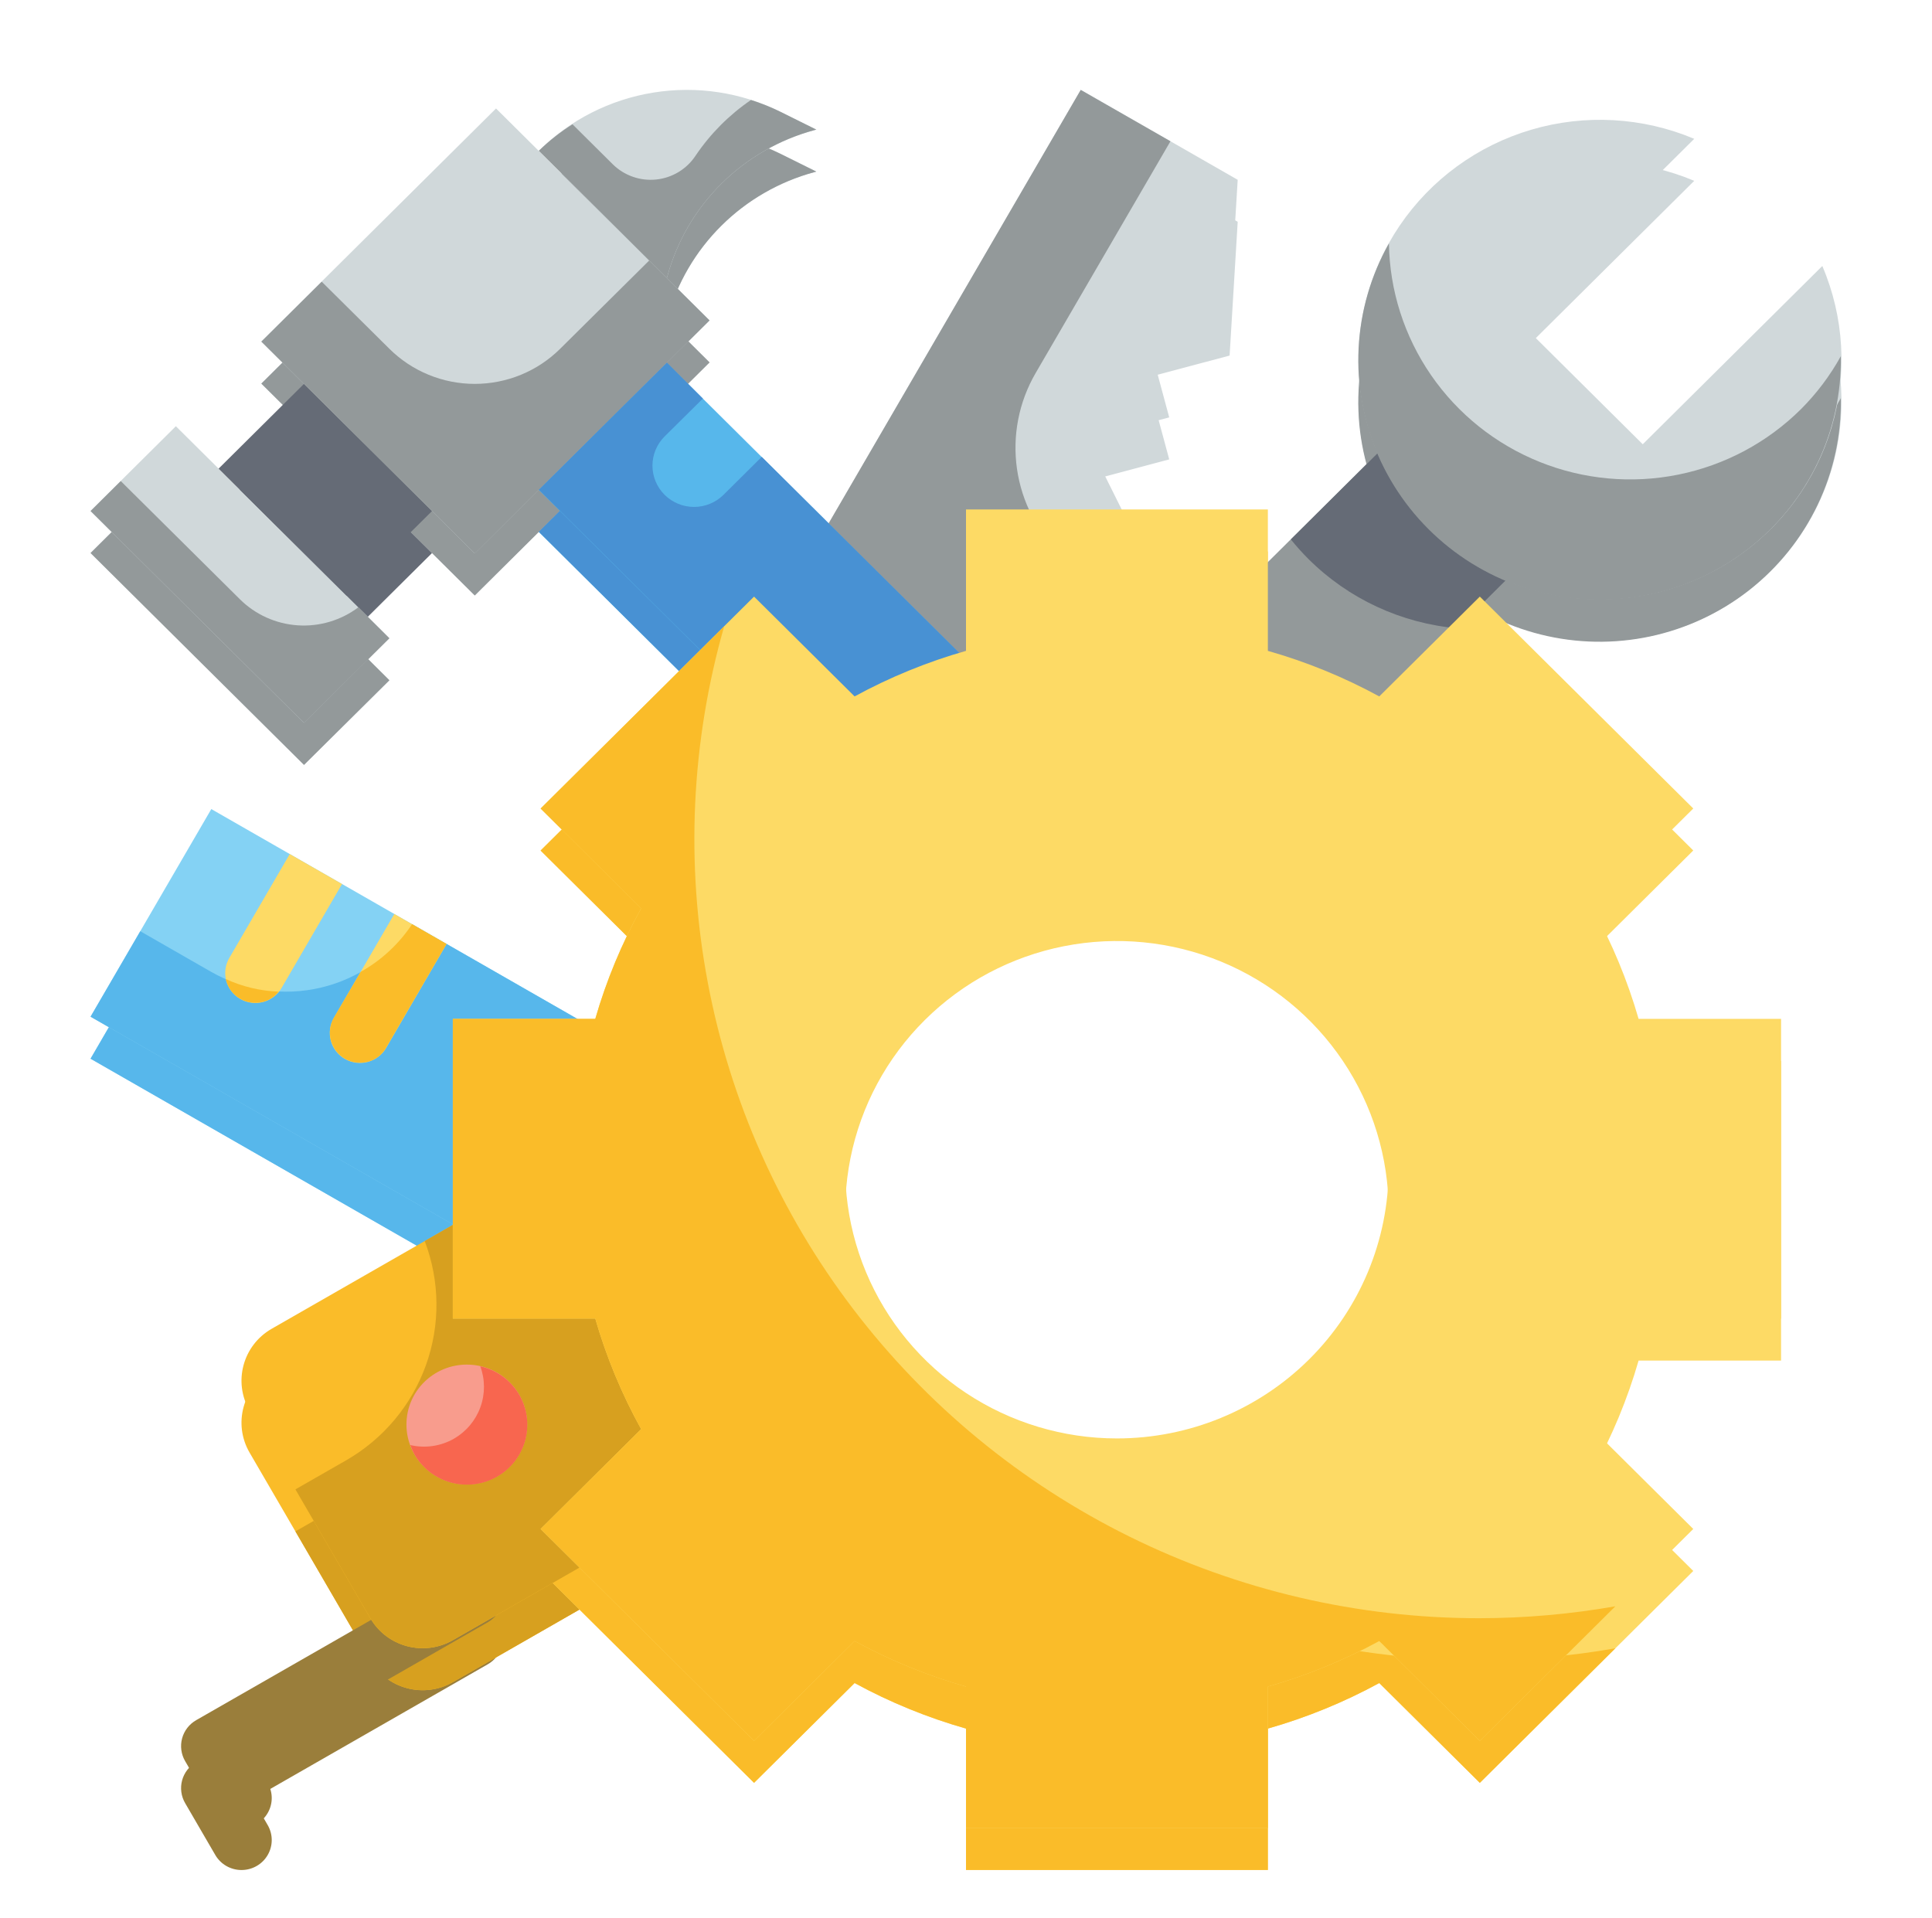 <svg width="138" height="137" viewBox="0 0 138 137" fill="none" xmlns="http://www.w3.org/2000/svg">
<g filter="url(#filter0_d)">
<path d="M77.203 6.422L51.328 50.915L71.868 62.688L70.29 56.84L76.181 55.273L72.735 48.352L78.626 46.785L75.18 39.867L81.071 38.3L77.626 31.382L83.516 29.815L81.938 23.966L87.829 22.399L88.407 12.844L77.203 6.422Z" fill="#D0D8DA"/>
<path d="M75.18 39.867L75.842 39.691C74.108 38.039 72.982 35.858 72.642 33.496C72.303 31.134 72.769 28.727 73.968 26.659L83.604 10.091L77.194 6.422L51.319 50.915L71.859 62.688L70.294 56.84L76.185 55.271L72.735 48.352L78.626 46.785L75.18 39.867Z" fill="#93999A"/>
<path d="M17.25 130.579C16.871 130.579 16.499 130.48 16.171 130.293C15.842 130.105 15.57 129.834 15.38 129.509L13.224 125.801C13.082 125.557 12.99 125.288 12.953 125.009C12.915 124.73 12.934 124.446 13.008 124.174C13.081 123.902 13.208 123.647 13.381 123.423C13.554 123.2 13.77 123.013 14.016 122.873L32.691 112.169C33.186 111.886 33.775 111.809 34.328 111.956C34.88 112.103 35.352 112.462 35.637 112.954C35.923 113.446 36.001 114.03 35.852 114.579C35.704 115.128 35.343 115.595 34.847 115.879L18.041 125.512L19.119 127.366C19.309 127.691 19.409 128.061 19.41 128.437C19.41 128.813 19.31 129.183 19.12 129.509C18.931 129.835 18.658 130.105 18.33 130.293C18.002 130.481 17.629 130.579 17.25 130.579Z" fill="#9A7E3B"/>
<path d="M17.828 100.764L26.453 115.594C27.644 117.642 30.282 118.343 32.344 117.161L47.283 108.599C49.345 107.416 50.052 104.798 48.861 102.75L40.236 87.92C39.045 85.873 36.408 85.171 34.345 86.353L19.407 94.916C17.344 96.098 16.637 98.716 17.828 100.764Z" fill="#FABC29"/>
<path d="M30.336 88.65C31.424 91.499 31.456 94.638 30.427 97.508C29.398 100.378 27.375 102.791 24.719 104.317L21.101 106.389L26.453 115.594C27.025 116.577 27.967 117.295 29.071 117.589C30.176 117.882 31.353 117.729 32.344 117.161L47.284 108.598C48.275 108.031 48.998 107.096 49.294 105.999C49.59 104.902 49.435 103.734 48.863 102.75L40.238 87.918C39.666 86.935 38.724 86.217 37.619 85.923C36.514 85.629 35.337 85.783 34.347 86.351L30.336 88.65Z" fill="#D7A01F"/>
<path d="M33.344 106.038C35.726 106.038 37.657 104.121 37.657 101.757C37.657 99.392 35.726 97.476 33.344 97.476C30.962 97.476 29.032 99.392 29.032 101.757C29.032 104.121 30.962 106.038 33.344 106.038Z" fill="#F89C8D"/>
<path d="M32.423 102.77C31.48 103.308 30.365 103.47 29.305 103.223C29.388 103.456 29.489 103.682 29.61 103.898C29.966 104.515 30.471 105.035 31.081 105.41C31.69 105.785 32.384 106.003 33.1 106.045C33.816 106.087 34.531 105.95 35.18 105.649C35.83 105.347 36.393 104.889 36.819 104.317C37.246 103.745 37.522 103.076 37.622 102.372C37.723 101.667 37.645 100.948 37.395 100.281C37.146 99.614 36.733 99.019 36.193 98.55C35.654 98.081 35.005 97.753 34.306 97.596C34.654 98.54 34.657 99.576 34.312 100.523C33.968 101.469 33.3 102.264 32.423 102.77Z" fill="#F8664F"/>
<path d="M15.093 57.794L52.439 79.2L43.814 94.03L6.468 72.624L15.093 57.794Z" fill="#84D2F4"/>
<path d="M29.428 66.012C27.925 68.29 25.6 69.912 22.931 70.545C20.262 71.178 17.451 70.774 15.072 69.415L10.02 66.519L6.469 72.626L43.815 94.032L52.44 79.202L29.428 66.012Z" fill="#57B7EB"/>
<path d="M24.43 63.148L20.118 70.563C19.977 70.808 19.789 71.023 19.564 71.196C19.34 71.369 19.083 71.496 18.808 71.57C18.534 71.644 18.247 71.664 17.965 71.627C17.683 71.591 17.411 71.499 17.165 71.358C16.919 71.217 16.703 71.029 16.53 70.805C16.358 70.581 16.231 70.325 16.159 70.052C16.086 69.779 16.068 69.494 16.107 69.215C16.145 68.935 16.239 68.665 16.383 68.422L20.696 61.007L24.43 63.148Z" fill="#FDDA65"/>
<path d="M31.899 67.429L27.587 74.844C27.446 75.089 27.258 75.305 27.034 75.478C26.809 75.651 26.552 75.778 26.277 75.852C26.003 75.926 25.717 75.945 25.435 75.909C25.153 75.872 24.881 75.781 24.634 75.64C24.388 75.499 24.172 75.31 24 75.086C23.827 74.862 23.701 74.606 23.628 74.333C23.555 74.06 23.538 73.775 23.576 73.496C23.615 73.216 23.709 72.947 23.852 72.703L28.165 65.288L31.899 67.429Z" fill="#FDDA65"/>
<path d="M19.902 70.834C19.706 71.084 19.454 71.286 19.166 71.424C18.878 71.561 18.561 71.63 18.242 71.626C17.864 71.627 17.493 71.531 17.164 71.347C16.901 71.197 16.673 70.994 16.494 70.751C16.316 70.507 16.192 70.229 16.129 69.935C17.314 70.481 18.596 70.787 19.902 70.834Z" fill="#FABC29"/>
<path d="M31.891 67.429L27.578 74.836C27.395 75.164 27.127 75.437 26.8 75.625C26.474 75.814 26.102 75.911 25.724 75.906C25.346 75.911 24.974 75.814 24.646 75.628C24.151 75.341 23.79 74.873 23.641 74.324C23.492 73.775 23.566 73.19 23.848 72.695L25.767 69.42C27.244 68.591 28.5 67.424 29.433 66.017L31.891 67.429Z" fill="#FABC29"/>
<path d="M18.661 24.396L35.43 7.749L50.675 22.883L33.906 39.531L18.661 24.396Z" fill="#D0D8DA"/>
<path d="M6.464 36.5L12.562 30.446L27.806 45.581L21.708 51.634L6.464 36.5Z" fill="#D0D8DA"/>
<path d="M15.613 33.477L21.712 27.422L30.86 36.504L24.761 42.559L15.613 33.477Z" fill="#656B76"/>
<path d="M58.309 9.258L58.169 9.296C55.658 9.976 53.368 11.294 51.528 13.122C49.687 14.949 48.359 17.222 47.675 19.715L47.636 19.854L38.487 10.771C40.707 8.567 43.569 7.112 46.668 6.613C49.767 6.113 52.946 6.595 55.754 7.989L58.309 9.258Z" fill="#D0D8DA"/>
<path d="M38.479 34.992L47.626 25.912L78.115 56.18L68.968 65.261L38.479 34.992Z" fill="#57B7EB"/>
<path d="M40.011 24.914C39.21 25.709 38.26 26.34 37.213 26.77C36.167 27.2 35.045 27.422 33.912 27.422C32.78 27.422 31.658 27.2 30.612 26.77C29.565 26.34 28.614 25.709 27.813 24.914L22.979 20.121L18.667 24.402L33.913 39.538L50.685 22.889L46.372 18.607L40.011 24.914Z" fill="#93999A"/>
<path d="M17.142 42.812L8.625 34.363L6.469 36.504L21.716 51.64L27.816 45.595L25.595 43.382C24.354 44.316 22.815 44.773 21.261 44.668C19.707 44.563 18.244 43.904 17.142 42.812Z" fill="#93999A"/>
<path d="M53.641 7.141C52.084 8.204 50.744 9.551 49.691 11.109C49.38 11.585 48.965 11.986 48.477 12.283C47.99 12.579 47.441 12.764 46.873 12.823C46.304 12.882 45.729 12.814 45.19 12.623C44.652 12.433 44.163 12.126 43.759 11.724L40.893 8.879C40.028 9.425 39.221 10.06 38.487 10.771L47.636 19.854L47.673 19.715C48.358 17.221 49.686 14.949 51.527 13.122C53.368 11.294 55.658 9.976 58.169 9.296L58.309 9.258L55.754 7.99C55.072 7.654 54.366 7.37 53.641 7.141Z" fill="#93999A"/>
<path d="M54.411 32.634L51.677 35.348C51.119 35.901 50.363 36.211 49.575 36.211C48.788 36.211 48.032 35.901 47.474 35.348C46.917 34.794 46.604 34.044 46.604 33.261C46.604 32.478 46.917 31.728 47.474 31.174L50.206 28.47L47.636 25.901L38.487 34.984L68.981 65.263L78.13 56.181L54.411 32.634Z" fill="#4891D3"/>
<path d="M74.718 62.077L71.598 58.979L105.141 25.678L114.29 34.76L90.181 58.693L74.718 62.077Z" fill="#93999A"/>
<path d="M102.799 28.003L92.203 38.531C92.598 39.022 93.02 39.492 93.467 39.937C96.317 42.775 100.084 44.525 104.106 44.88L114.281 34.761L111.047 31.55L108.705 33.875L102.799 28.003Z" fill="#656B76"/>
<path d="M130.166 19L117.339 31.734L108.19 22.651L121.017 9.917C117.332 8.366 113.217 8.135 109.379 9.265C105.542 10.396 102.219 12.816 99.981 16.111C97.744 19.406 96.73 23.371 97.114 27.327C97.498 31.283 99.256 34.983 102.087 37.793C104.917 40.603 108.644 42.348 112.629 42.73C116.614 43.111 120.608 42.105 123.927 39.883C127.246 37.661 129.684 34.363 130.822 30.553C131.961 26.743 131.729 22.659 130.166 19Z" fill="#D0D8DA"/>
<path d="M128.642 29.225C126.248 31.606 123.2 33.233 119.879 33.903C116.559 34.574 113.113 34.258 109.972 32.994C106.831 31.731 104.135 29.577 102.221 26.801C100.307 24.026 99.259 20.751 99.209 17.388C97.919 19.681 97.178 22.238 97.043 24.861C96.908 27.484 97.384 30.102 98.432 32.514C99.481 34.925 101.075 37.064 103.09 38.766C105.105 40.467 107.488 41.685 110.054 42.325C112.62 42.966 115.3 43.011 117.886 42.458C120.472 41.905 122.895 40.768 124.968 39.135C127.04 37.503 128.706 35.419 129.837 33.044C130.968 30.67 131.533 28.069 131.488 25.443C130.722 26.829 129.764 28.102 128.642 29.225Z" fill="#93999A"/>
<path d="M127.219 94.188V72.781H117.043C116.251 70.035 115.152 67.386 113.766 64.882L120.948 57.752L105.702 42.616L98.519 49.746C95.997 48.371 93.329 47.279 90.562 46.492V36.391H69V46.492C66.234 47.279 63.565 48.371 61.043 49.746L53.861 42.616L38.614 57.752L45.797 64.882C44.411 67.386 43.312 70.035 42.519 72.781H32.344V94.188H42.519C43.312 96.933 44.411 99.583 45.797 102.086L38.614 109.217L53.861 124.353L61.043 117.223C63.565 118.598 66.234 119.689 69 120.477V130.578H90.562V120.477C93.329 119.689 95.997 118.598 98.519 117.223L105.702 124.353L120.948 109.217L113.766 102.086C115.151 99.583 116.251 96.933 117.043 94.188H127.219ZM79.781 102.75C75.943 102.75 72.191 101.62 69 99.503C65.808 97.386 63.321 94.377 61.852 90.857C60.383 87.337 59.999 83.463 60.748 79.726C61.497 75.989 63.345 72.556 66.059 69.862C68.773 67.167 72.231 65.332 75.995 64.589C79.76 63.846 83.662 64.227 87.208 65.685C90.754 67.143 93.785 69.613 95.917 72.781C98.049 75.949 99.188 79.674 99.188 83.484C99.188 88.594 97.143 93.494 93.504 97.107C89.864 100.72 84.928 102.75 79.781 102.75Z" fill="#FDDA65"/>
<path d="M105.656 115.593C96.987 115.592 88.436 113.596 80.676 109.761C72.915 105.925 66.156 100.356 60.93 93.489C55.704 86.623 52.153 78.647 50.557 70.188C48.96 61.729 49.361 53.017 51.728 44.738L38.614 57.758L45.797 64.888C44.411 67.389 43.312 70.037 42.519 72.781H32.344V94.187H42.519C43.312 96.933 44.411 99.582 45.797 102.086L38.614 109.216L53.861 124.352L61.043 117.222C63.565 118.597 66.234 119.689 69 120.476V130.577H90.562V120.476C93.328 119.689 95.997 118.597 98.519 117.222L105.702 124.352L115.383 114.741C112.172 115.304 108.917 115.589 105.656 115.593Z" fill="#FABC29"/>
</g>
<path d="M77.203 6.422L51.328 50.915L71.868 62.688L70.29 56.84L76.181 55.273L72.735 48.352L78.626 46.785L75.18 39.867L81.071 38.3L77.626 31.382L83.516 29.815L81.938 23.966L87.829 22.399L88.407 12.844L77.203 6.422Z" fill="#D0D8DA"/>
<path d="M75.18 39.867L75.842 39.691C74.108 38.039 72.982 35.858 72.642 33.496C72.303 31.134 72.769 28.727 73.968 26.659L83.604 10.091L77.194 6.422L51.319 50.915L71.859 62.688L70.294 56.84L76.185 55.271L72.735 48.352L78.626 46.785L75.18 39.867Z" fill="#93999A"/>
<path d="M17.25 130.579C16.871 130.579 16.499 130.48 16.171 130.293C15.842 130.105 15.57 129.834 15.38 129.509L13.224 125.801C13.082 125.557 12.99 125.288 12.953 125.009C12.915 124.73 12.934 124.446 13.008 124.174C13.081 123.902 13.208 123.647 13.381 123.423C13.554 123.2 13.77 123.013 14.016 122.873L32.691 112.169C33.186 111.886 33.775 111.809 34.328 111.956C34.88 112.103 35.352 112.462 35.637 112.954C35.923 113.446 36.001 114.03 35.852 114.579C35.704 115.128 35.343 115.595 34.847 115.879L18.041 125.512L19.119 127.366C19.309 127.691 19.409 128.061 19.41 128.437C19.41 128.813 19.31 129.183 19.12 129.509C18.931 129.835 18.658 130.105 18.33 130.293C18.002 130.481 17.629 130.579 17.25 130.579Z" fill="#9A7E3B"/>
<path d="M17.828 100.764L26.453 115.594C27.644 117.642 30.282 118.343 32.344 117.161L47.283 108.599C49.345 107.416 50.052 104.798 48.861 102.75L40.236 87.92C39.045 85.873 36.408 85.171 34.345 86.353L19.407 94.916C17.344 96.098 16.637 98.716 17.828 100.764Z" fill="#FABC29"/>
<path d="M30.336 88.65C31.424 91.499 31.456 94.638 30.427 97.508C29.398 100.378 27.375 102.791 24.719 104.317L21.101 106.389L26.453 115.594C27.025 116.577 27.967 117.295 29.071 117.589C30.176 117.882 31.353 117.729 32.344 117.161L47.284 108.598C48.275 108.031 48.998 107.096 49.294 105.999C49.59 104.902 49.435 103.734 48.863 102.75L40.238 87.918C39.666 86.935 38.724 86.217 37.619 85.923C36.514 85.629 35.337 85.783 34.347 86.351L30.336 88.65Z" fill="#D7A01F"/>
<path d="M33.344 106.038C35.726 106.038 37.657 104.121 37.657 101.757C37.657 99.392 35.726 97.476 33.344 97.476C30.962 97.476 29.032 99.392 29.032 101.757C29.032 104.121 30.962 106.038 33.344 106.038Z" fill="#F89C8D"/>
<path d="M32.423 102.77C31.48 103.308 30.365 103.47 29.305 103.223C29.388 103.456 29.489 103.682 29.61 103.898C29.966 104.515 30.471 105.035 31.081 105.41C31.69 105.785 32.384 106.003 33.1 106.045C33.816 106.087 34.531 105.95 35.18 105.649C35.83 105.347 36.393 104.889 36.819 104.317C37.246 103.745 37.522 103.076 37.622 102.372C37.723 101.667 37.645 100.948 37.395 100.281C37.146 99.614 36.733 99.019 36.193 98.55C35.654 98.081 35.005 97.753 34.306 97.596C34.654 98.54 34.657 99.576 34.312 100.523C33.968 101.469 33.3 102.264 32.423 102.77Z" fill="#F8664F"/>
<path d="M15.093 57.794L52.439 79.2L43.814 94.03L6.468 72.624L15.093 57.794Z" fill="#84D2F4"/>
<path d="M29.428 66.012C27.925 68.29 25.6 69.912 22.931 70.545C20.262 71.178 17.451 70.774 15.072 69.415L10.02 66.519L6.469 72.626L43.815 94.032L52.44 79.202L29.428 66.012Z" fill="#57B7EB"/>
<path d="M24.43 63.148L20.118 70.563C19.977 70.808 19.789 71.023 19.564 71.196C19.34 71.369 19.083 71.496 18.808 71.57C18.534 71.644 18.247 71.664 17.965 71.627C17.683 71.591 17.411 71.499 17.165 71.358C16.919 71.217 16.703 71.029 16.53 70.805C16.358 70.581 16.231 70.325 16.159 70.052C16.086 69.779 16.068 69.494 16.107 69.215C16.145 68.935 16.239 68.665 16.383 68.422L20.696 61.007L24.43 63.148Z" fill="#FDDA65"/>
<path d="M31.899 67.429L27.587 74.844C27.446 75.089 27.258 75.305 27.034 75.478C26.809 75.651 26.552 75.778 26.277 75.852C26.003 75.926 25.717 75.945 25.435 75.909C25.153 75.872 24.881 75.781 24.634 75.64C24.388 75.499 24.172 75.31 24 75.086C23.827 74.862 23.701 74.606 23.628 74.333C23.555 74.06 23.538 73.775 23.576 73.496C23.615 73.216 23.709 72.947 23.852 72.703L28.165 65.288L31.899 67.429Z" fill="#FDDA65"/>
<path d="M19.902 70.834C19.706 71.084 19.454 71.286 19.166 71.424C18.878 71.561 18.561 71.63 18.242 71.626C17.864 71.627 17.493 71.531 17.164 71.347C16.901 71.197 16.673 70.994 16.494 70.751C16.316 70.507 16.192 70.229 16.129 69.935C17.314 70.481 18.596 70.787 19.902 70.834Z" fill="#FABC29"/>
<path d="M31.891 67.429L27.578 74.836C27.395 75.164 27.127 75.437 26.8 75.625C26.474 75.814 26.102 75.911 25.724 75.906C25.346 75.911 24.974 75.814 24.646 75.628C24.151 75.341 23.79 74.873 23.641 74.324C23.492 73.775 23.566 73.19 23.848 72.695L25.767 69.42C27.244 68.591 28.5 67.424 29.433 66.017L31.891 67.429Z" fill="#FABC29"/>
<path d="M18.661 24.396L35.43 7.749L50.675 22.883L33.906 39.531L18.661 24.396Z" fill="#D0D8DA"/>
<path d="M6.464 36.5L12.562 30.446L27.806 45.581L21.708 51.634L6.464 36.5Z" fill="#D0D8DA"/>
<path d="M15.613 33.477L21.712 27.422L30.86 36.504L24.761 42.559L15.613 33.477Z" fill="#656B76"/>
<path d="M58.309 9.258L58.169 9.296C55.658 9.976 53.368 11.294 51.528 13.122C49.687 14.949 48.359 17.222 47.675 19.715L47.636 19.854L38.487 10.771C40.707 8.567 43.569 7.112 46.668 6.613C49.767 6.113 52.946 6.595 55.754 7.989L58.309 9.258Z" fill="#D0D8DA"/>
<path d="M38.479 34.992L47.626 25.912L78.115 56.18L68.968 65.261L38.479 34.992Z" fill="#57B7EB"/>
<path d="M40.011 24.914C39.21 25.709 38.26 26.34 37.213 26.77C36.167 27.2 35.045 27.422 33.912 27.422C32.78 27.422 31.658 27.2 30.612 26.77C29.565 26.34 28.614 25.709 27.813 24.914L22.979 20.121L18.667 24.402L33.913 39.538L50.685 22.889L46.372 18.607L40.011 24.914Z" fill="#93999A"/>
<path d="M17.142 42.812L8.625 34.363L6.469 36.504L21.716 51.64L27.816 45.595L25.595 43.382C24.354 44.316 22.815 44.773 21.261 44.668C19.707 44.563 18.244 43.904 17.142 42.812Z" fill="#93999A"/>
<path d="M53.641 7.141C52.084 8.204 50.744 9.551 49.691 11.109C49.38 11.585 48.965 11.986 48.477 12.283C47.99 12.579 47.441 12.764 46.873 12.823C46.304 12.882 45.729 12.814 45.19 12.623C44.652 12.433 44.163 12.126 43.759 11.724L40.893 8.879C40.028 9.425 39.221 10.06 38.487 10.771L47.636 19.854L47.673 19.715C48.358 17.221 49.686 14.949 51.527 13.122C53.368 11.294 55.658 9.976 58.169 9.296L58.309 9.258L55.754 7.99C55.072 7.654 54.366 7.37 53.641 7.141Z" fill="#93999A"/>
<path d="M54.411 32.634L51.677 35.348C51.119 35.901 50.363 36.211 49.575 36.211C48.788 36.211 48.032 35.901 47.474 35.348C46.917 34.794 46.604 34.044 46.604 33.261C46.604 32.478 46.917 31.728 47.474 31.174L50.206 28.47L47.636 25.901L38.487 34.984L68.981 65.263L78.13 56.181L54.411 32.634Z" fill="#4891D3"/>
<path d="M74.718 62.077L71.598 58.979L105.141 25.678L114.29 34.76L90.181 58.693L74.718 62.077Z" fill="#93999A"/>
<path d="M102.799 28.003L92.203 38.531C92.598 39.022 93.02 39.492 93.467 39.937C96.317 42.775 100.084 44.525 104.106 44.88L114.281 34.761L111.047 31.55L108.705 33.875L102.799 28.003Z" fill="#656B76"/>
<path d="M130.166 19L117.339 31.734L108.19 22.651L121.017 9.917C117.332 8.366 113.217 8.135 109.379 9.265C105.542 10.396 102.219 12.816 99.981 16.111C97.744 19.406 96.73 23.371 97.114 27.327C97.498 31.283 99.256 34.983 102.087 37.793C104.917 40.603 108.644 42.348 112.629 42.73C116.614 43.111 120.608 42.105 123.927 39.883C127.246 37.661 129.684 34.363 130.822 30.553C131.961 26.743 131.729 22.659 130.166 19Z" fill="#D0D8DA"/>
<path d="M128.642 29.225C126.248 31.606 123.2 33.233 119.879 33.903C116.559 34.574 113.113 34.258 109.972 32.994C106.831 31.731 104.135 29.577 102.221 26.801C100.307 24.026 99.259 20.751 99.209 17.388C97.919 19.681 97.178 22.238 97.043 24.861C96.908 27.484 97.384 30.102 98.432 32.514C99.481 34.925 101.075 37.064 103.09 38.766C105.105 40.467 107.488 41.685 110.054 42.325C112.62 42.966 115.3 43.011 117.886 42.458C120.472 41.905 122.895 40.768 124.968 39.135C127.04 37.503 128.706 35.419 129.837 33.044C130.968 30.67 131.533 28.069 131.488 25.443C130.722 26.829 129.764 28.102 128.642 29.225Z" fill="#93999A"/>
<path d="M127.219 94.188V72.781H117.043C116.251 70.035 115.152 67.386 113.766 64.882L120.948 57.752L105.702 42.616L98.519 49.746C95.997 48.371 93.329 47.279 90.562 46.492V36.391H69V46.492C66.234 47.279 63.565 48.371 61.043 49.746L53.861 42.616L38.614 57.752L45.797 64.882C44.411 67.386 43.312 70.035 42.519 72.781H32.344V94.188H42.519C43.312 96.933 44.411 99.583 45.797 102.086L38.614 109.217L53.861 124.353L61.043 117.223C63.565 118.598 66.234 119.689 69 120.477V130.578H90.562V120.477C93.329 119.689 95.997 118.598 98.519 117.223L105.702 124.353L120.948 109.217L113.766 102.086C115.151 99.583 116.251 96.933 117.043 94.188H127.219ZM79.781 102.75C75.943 102.75 72.191 101.62 69 99.503C65.808 97.386 63.321 94.377 61.852 90.857C60.383 87.337 59.999 83.463 60.748 79.726C61.497 75.989 63.345 72.556 66.059 69.862C68.773 67.167 72.231 65.332 75.995 64.589C79.76 63.846 83.662 64.227 87.208 65.685C90.754 67.143 93.785 69.613 95.917 72.781C98.049 75.949 99.188 79.674 99.188 83.484C99.188 88.594 97.143 93.494 93.504 97.107C89.864 100.72 84.928 102.75 79.781 102.75Z" fill="#FDDA65"/>
<path d="M105.656 115.593C96.987 115.592 88.436 113.596 80.676 109.761C72.915 105.925 66.156 100.356 60.93 93.489C55.704 86.623 52.153 78.647 50.557 70.188C48.96 61.729 49.361 53.017 51.728 44.738L38.614 57.758L45.797 64.888C44.411 67.389 43.312 70.037 42.519 72.781H32.344V94.187H42.519C43.312 96.933 44.411 99.582 45.797 102.086L38.614 109.216L53.861 124.352L61.043 117.222C63.565 118.597 66.234 119.689 69 120.476V130.577H90.562V120.476C93.328 119.689 95.997 118.597 98.519 117.222L105.702 124.352L115.383 114.741C112.172 115.304 108.917 115.589 105.656 115.593Z" fill="#FABC29"/>
<defs>
<filter id="filter0_d" x="-1" y="0" width="140" height="141" filterUnits="userSpaceOnUse" color-interpolation-filters="sRGB">
<feFlood flood-opacity="0" result="BackgroundImageFix"/>
<feColorMatrix in="SourceAlpha" type="matrix" values="0 0 0 0 0 0 0 0 0 0 0 0 0 0 0 0 0 0 127 0"/>
<feOffset dy="3"/>
<feGaussianBlur stdDeviation="0.5"/>
<feColorMatrix type="matrix" values="0 0 0 0 0 0 0 0 0 0 0 0 0 0 0 0 0 0 0.45 0"/>
<feBlend mode="normal" in2="BackgroundImageFix" result="effect1_dropShadow"/>
<feBlend mode="normal" in="SourceGraphic" in2="effect1_dropShadow" result="shape"/>
</filter>
</defs>
</svg>
